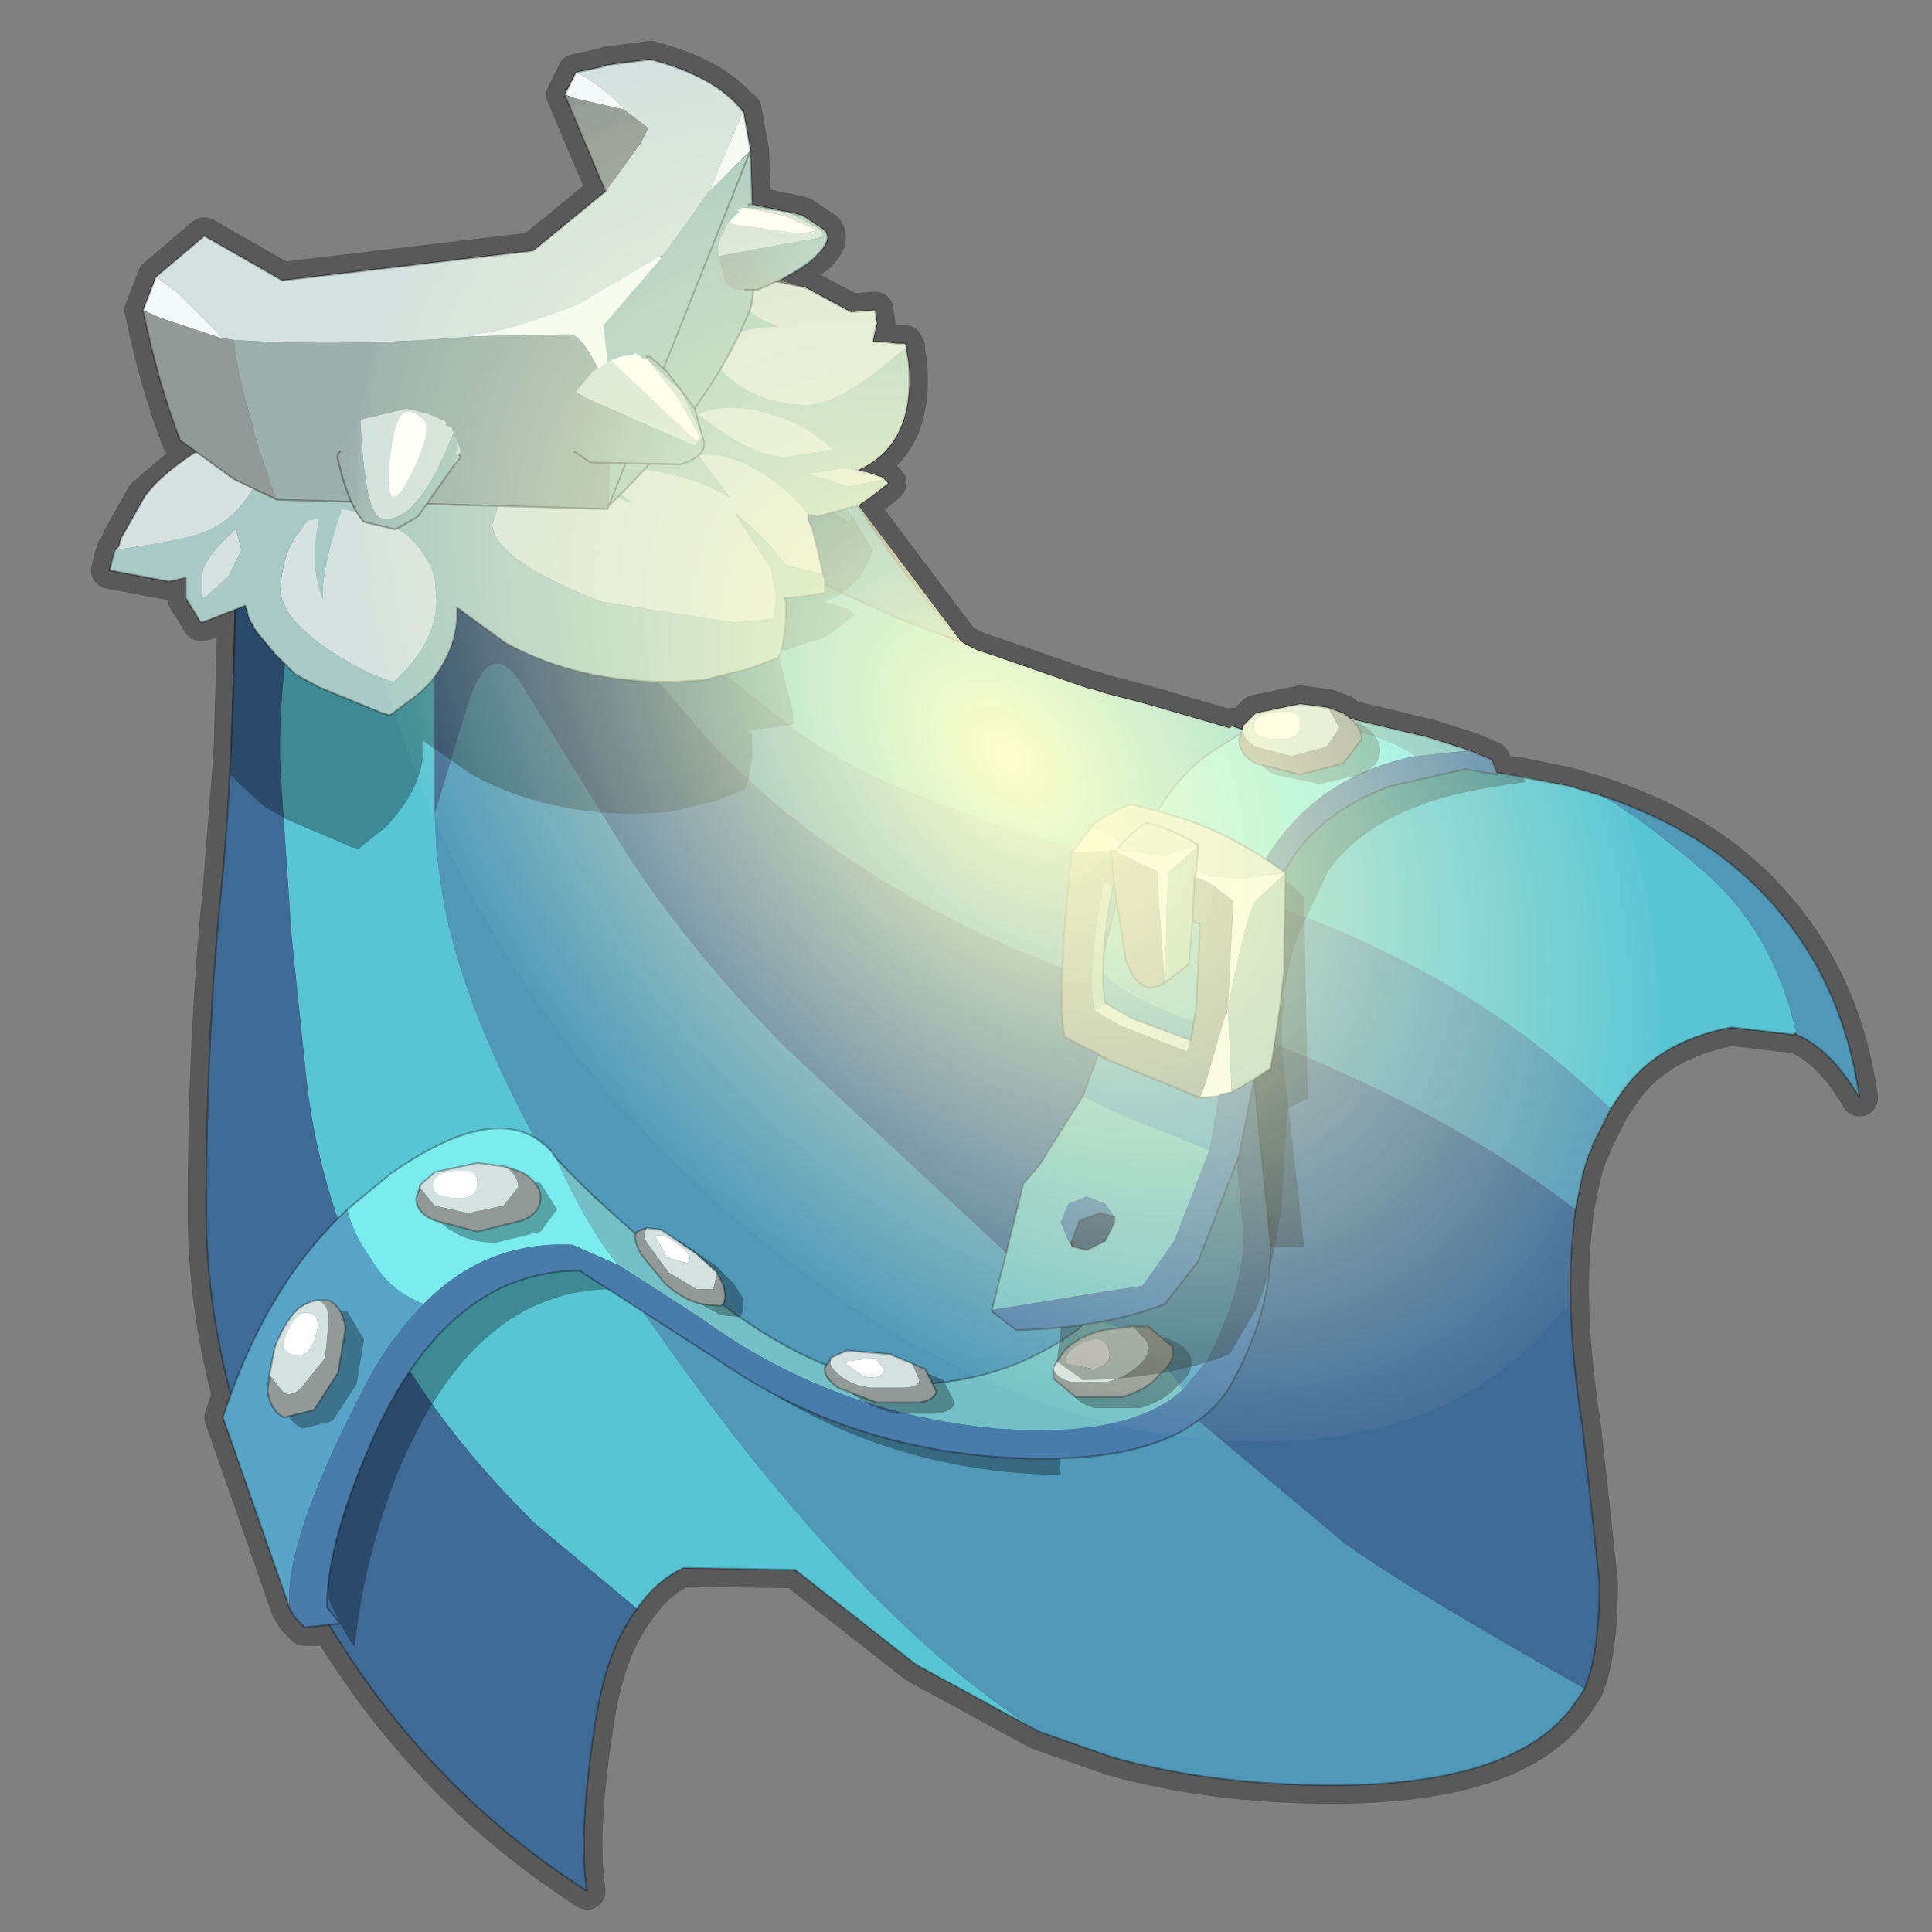 <?xml version="1.0" encoding="UTF-8" standalone="no"?>
<svg xmlns:xlink="http://www.w3.org/1999/xlink" height="520.0px" width="520.0px" xmlns="http://www.w3.org/2000/svg">
  <rect width="100%" height="100%" fill="#808080" stroke="none"/>
  <g transform="matrix(10.0, 0.0, 0.0, 10.0, 0.0, 0.0)">
    <use height="52.0" transform="matrix(1.0, 0.0, 0.0, 1.0, 0.0, 0.0)" width="52.0" xlink:href="#sprite0"/>
  </g>
  <defs>
    <g id="sprite0" transform="matrix(1.0, 0.0, 0.0, 1.0, 0.0, 0.0)">
      <use height="52.0" transform="matrix(1.0, 0.0, 0.0, 1.0, 0.0, 0.0)" width="52.0" xlink:href="#sprite1"/>
      <use height="50.3" transform="matrix(1.0, 0.0, 0.0, 1.0, 2.45, 1.1)" width="48.1" xlink:href="#shape1"/>
      <clipPath id="clipPath0" transform="matrix(1.0, 0.0, 0.0, 1.0, 0.0, 0.0)">
        <use height="49.3" transform="matrix(1.0, 0.0, 0.0, 1.0, 2.95, 1.6)" width="47.1" xlink:href="#shape2"/>
      </clipPath>
      <g clip-path="url(#clipPath0)">
        <use height="37.7" transform="matrix(0.856, 0.005, 0.355, 0.979, 4.3, 1.8)" width="37.7" xlink:href="#sprite2"/>
      </g>
    </g>
    <g id="sprite1" transform="matrix(1.0, 0.0, 0.0, 1.0, 0.0, 0.0)">
      <use height="52.0" transform="matrix(1.0, 0.0, 0.0, 1.0, 0.0, 0.0)" width="52.0" xlink:href="#shape0"/>
    </g>
    <g id="shape0" transform="matrix(1.0, 0.0, 0.0, 1.0, 0.0, 0.0)">
      <path d="M52.0 0.0 L52.0 52.0 0.0 52.0 0.0 0.0 52.0 0.0" fill="#ffba2e" fill-opacity="0.0" fill-rule="evenodd" stroke="none"/>
    </g>
    <g id="shape1" transform="matrix(1.0, 0.0, 0.0, 1.0, -2.45, -1.1)">
      <path d="M42.2 21.15 L43.05 21.4 Q45.5 22.2 47.1 23.7 49.55 26.0 50.05 29.55 49.3 28.25 48.35 27.85 L48.3 27.8 48.3 27.85 46.6 27.65 Q44.5 28.05 43.55 29.55 L43.35 29.85 42.85 30.85 42.85 30.9 42.75 31.1 42.6 31.6 42.4 32.55 42.35 33.1 Q42.1 35.25 42.6 38.45 L43.05 42.6 Q43.05 44.5 42.65 45.45 L42.45 45.75 Q40.95 48.05 35.85 48.05 32.65 48.05 29.95 47.3 L27.95 46.6 24.65 44.8 21.4 42.25 18.4 42.2 Q17.65 42.55 17.15 43.3 16.35 44.35 16.05 46.2 15.55 49.3 15.8 50.9 11.6 48.2 8.9 43.8 L8.2 43.8 7.95 43.55 7.8 43.3 6.0 38.15 6.2 37.55 Q5.55 35.05 5.55 32.6 5.55 27.95 5.95 24.0 L6.2 20.85 6.25 20.15 6.35 16.5 5.45 16.75 5.4 16.75 5.25 16.5 5.0 16.1 5.0 15.55 4.55 15.65 2.95 15.35 3.05 14.95 3.1 14.8 3.2 14.7 3.25 14.5 3.9 13.35 5.25 12.2 4.85 11.85 Q4.25 10.3 3.85 8.35 L4.2 7.45 5.5 6.35 7.6 7.55 14.35 6.75 16.3 5.15 15.2 2.55 15.5 1.95 16.2 1.8 16.35 1.75 17.5 1.6 Q19.25 2.05 20.0 3.0 L20.0 2.95 20.2 4.05 20.25 5.5 20.6 5.6 20.7 5.6 21.1 5.7 21.2 5.7 21.6 5.8 22.2 6.2 Q22.4 6.45 22.0 6.85 L21.0 7.55 21.7 7.75 22.9 8.4 23.55 8.35 23.6 8.7 23.5 9.15 23.5 9.2 23.7 9.2 24.15 9.25 24.35 9.25 24.4 9.35 24.4 9.45 24.45 9.75 Q24.65 11.95 23.1 12.65 L23.25 12.7 23.3 12.7 23.75 12.85 23.9 13.0 23.85 13.05 23.4 13.4 23.1 13.6 25.85 17.25 26.0 17.35 26.2 17.45 26.3 17.5 26.75 17.65 29.05 18.45 29.35 18.55 29.4 18.55 29.7 18.65 30.85 18.95 33.1 19.6 33.15 19.55 33.45 19.65 33.45 19.6 33.45 19.55 33.8 19.2 35.0 18.95 35.75 19.05 36.15 19.2 36.35 19.35 38.45 19.85 39.55 20.2 40.15 20.45 40.3 20.8 41.0 20.9 42.2 21.15 Z" fill="none" stroke="#000000" stroke-linecap="round" stroke-linejoin="round" stroke-opacity="0.302" stroke-width="1.0"/>
      <path d="M26.2 17.45 L25.1 17.0 25.85 17.25 26.0 17.35 26.2 17.45 M21.4 10.25 L20.8 9.05 20.9 9.0 21.4 10.25 M7.7 12.35 L7.8 12.65 7.7 12.4 7.7 12.35 M7.95 13.25 Q8.3 14.6 8.05 15.4 L8.05 15.3 7.95 13.25 M15.1 13.4 L15.25 13.5 15.2 13.5 15.1 13.4 M15.4 13.65 L15.75 14.0 15.4 13.7 15.4 13.65" fill="#810f0b" fill-rule="evenodd" stroke="none"/>
      <path d="M48.35 27.8 L48.35 27.85 48.3 27.8 48.35 27.8" fill="#99110d" fill-rule="evenodd" stroke="none"/>
      <path d="M43.05 21.4 Q44.05 21.9 45.9 23.5 47.7 25.05 48.35 27.8 L48.3 27.8 48.3 27.85 46.6 27.65 Q44.5 28.05 43.55 29.55 L43.35 29.85 Q38.8 25.4 31.55 23.55 24.3 21.7 21.7 19.85 19.05 17.95 17.25 15.85 L15.4 13.7 15.75 14.0 15.4 13.65 15.25 13.5 15.1 13.4 Q13.8 12.4 13.3 12.55 L13.1 12.55 Q12.95 12.6 12.75 13.0 L12.4 13.9 12.15 14.8 11.8 16.75 11.7 18.1 11.7 21.9 11.75 22.95 11.9 24.05 Q12.7 28.8 17.65 35.8 23.1 43.55 27.95 46.6 L24.65 44.8 21.4 42.25 18.4 42.2 Q17.65 42.55 17.15 43.3 L14.4 41.0 Q11.3 37.95 9.85 34.7 8.55 31.85 8.25 29.05 L7.85 25.2 7.55 20.75 Q7.45 18.55 8.05 15.4 8.3 14.6 7.95 13.25 L7.8 12.7 7.8 12.65 7.7 12.35 Q7.05 10.35 11.2 10.15 L16.0 7.7 Q17.35 6.8 17.7 5.3 L17.8 5.05 17.85 5.0 Q18.4 4.55 20.8 9.05 L21.4 10.25 21.6 10.75 22.6 12.8 Q23.15 14.25 22.75 14.0 22.3 13.75 20.6 12.2 18.85 10.65 17.7 11.0 16.55 11.3 19.05 13.7 L19.3 13.95 19.45 14.1 Q21.0 15.15 22.75 16.0 L24.2 16.65 24.6 16.8 25.1 17.0 26.2 17.45 26.3 17.5 26.75 17.65 29.05 18.45 29.35 18.55 29.4 18.55 29.7 18.65 30.85 18.95 33.1 19.6 33.15 19.55 34.05 19.8 34.1 19.75 34.4 19.85 36.8 20.25 38.05 20.45 40.05 20.75 42.2 21.15 43.05 21.4" fill="#58c5d4" fill-rule="evenodd" stroke="none"/>
      <path d="M48.35 27.8 Q47.7 25.05 45.9 23.5 44.05 21.9 43.05 21.4 45.5 22.2 47.1 23.7 49.55 26.0 50.05 29.55 49.3 28.25 48.35 27.85 L48.35 27.8 M25.1 17.0 L24.6 16.8 24.2 16.65 22.75 16.0 Q21.0 15.15 19.45 14.1 L19.3 13.95 19.05 13.7 Q16.55 11.3 17.7 11.0 18.85 10.65 20.6 12.2 22.3 13.75 22.75 14.0 23.15 14.25 22.6 12.8 23.8 14.9 25.85 17.25 L25.1 17.0 M20.8 9.05 Q18.4 4.55 17.85 5.0 L18.0 4.65 18.75 5.4 20.9 9.0 20.8 9.05 M17.8 5.05 L17.7 5.3 Q17.35 6.8 16.0 7.7 L11.2 10.15 Q7.05 10.35 7.7 12.35 L7.7 12.4 7.3 11.65 Q6.6 10.65 5.5 10.3 6.55 9.55 9.8 9.3 13.05 9.05 15.65 6.95 L17.8 5.05 M27.95 46.6 Q23.1 43.55 17.65 35.8 12.7 28.8 11.9 24.05 L11.75 22.95 11.7 21.9 12.55 19.1 Q13.2 16.9 14.15 18.6 L16.85 22.95 Q18.6 25.65 21.2 28.25 L29.1 35.6 36.2 41.55 Q37.95 42.8 42.65 45.45 L42.45 45.75 Q40.95 48.05 35.85 48.05 32.65 48.05 29.95 47.3 L27.95 46.6 M13.3 12.55 Q13.8 12.4 15.1 13.4 L15.2 13.5 15.25 13.5 15.4 13.65 15.4 13.7 17.25 15.85 Q19.05 17.95 21.7 19.85 24.3 21.7 31.55 23.55 38.8 25.4 43.35 29.85 L42.85 30.85 42.85 30.9 42.75 31.1 42.6 31.6 42.4 32.55 Q38.0 29.15 30.7 26.8 23.35 24.45 19.15 20.0 L14.55 14.7 13.55 12.8 13.3 12.55" fill="#4f98b8" fill-rule="evenodd" stroke="none"/>
      <path d="M7.8 12.65 L7.8 12.7 7.95 13.25 8.05 15.3 8.05 15.4 Q7.45 18.55 7.55 20.75 L7.85 25.2 8.25 29.05 Q8.55 31.85 9.85 34.7 11.3 37.95 14.4 41.0 L17.15 43.3 Q16.35 44.35 16.05 46.2 15.55 49.3 15.8 50.9 10.8 47.7 7.95 42.1 5.55 37.25 5.55 32.6 5.55 27.95 5.95 24.0 6.35 20.1 6.35 13.3 L6.15 12.5 4.7 11.15 Q4.95 10.65 5.5 10.3 6.6 10.65 7.3 11.65 L7.7 12.4 7.8 12.65 M11.7 21.9 L11.7 18.1 11.8 16.75 12.15 14.8 12.4 13.9 12.75 13.0 Q12.95 12.6 13.1 12.55 L13.3 12.55 13.55 12.8 14.55 14.7 19.15 20.0 Q23.35 24.45 30.7 26.8 38.0 29.15 42.4 32.55 L42.35 33.1 Q42.1 35.25 42.6 38.45 L43.05 42.6 Q43.05 44.5 42.65 45.45 37.95 42.8 36.2 41.55 L29.1 35.6 21.2 28.25 Q18.6 25.65 16.85 22.95 L14.15 18.6 Q13.2 16.9 12.55 19.1 L11.7 21.9" fill="#3e6a96" fill-rule="evenodd" stroke="none"/>
      <path d="M48.35 27.85 Q49.3 28.25 50.05 29.55 49.55 26.0 47.1 23.7 45.5 22.2 43.05 21.4 L42.2 21.15 40.05 20.75 38.05 20.45 36.8 20.25 34.4 19.85 34.1 19.75 34.05 19.8 33.15 19.55 33.1 19.6 30.85 18.95 29.7 18.65 29.4 18.55 29.35 18.55 29.05 18.45 26.75 17.65 26.3 17.5 26.2 17.45 M25.1 17.0 L24.6 16.8 24.2 16.65 22.75 16.0 Q21.0 15.15 19.45 14.1 L19.3 13.95 19.05 13.7 M22.6 12.8 L21.6 10.75 21.4 10.25 M17.85 5.0 L17.8 5.05 M17.15 43.3 Q17.65 42.55 18.4 42.2 L21.4 42.25 24.65 44.8 27.95 46.6 M43.35 29.85 L43.55 29.55 Q44.5 28.05 46.6 27.65 L48.3 27.85 M43.35 29.85 L42.85 30.85 42.85 30.9 42.75 31.1 42.6 31.6 42.4 32.55 42.35 33.1 Q42.1 35.25 42.6 38.45 L43.05 42.6 Q43.05 44.5 42.65 45.45 L42.45 45.75 Q40.95 48.05 35.85 48.05 32.65 48.05 29.95 47.3 L27.95 46.6 M20.9 9.0 L21.4 10.25 M25.85 17.25 L26.0 17.35 26.2 17.45 M25.1 17.0 L25.85 17.25 Q23.8 14.9 22.6 12.8 M17.85 5.0 L18.0 4.65 18.75 5.4 20.9 9.0 M5.5 10.3 Q6.55 9.55 9.8 9.3 13.05 9.05 15.65 6.95 L17.8 5.05 M17.15 43.3 Q16.35 44.35 16.05 46.2 15.55 49.3 15.8 50.9 10.8 47.7 7.95 42.1 5.55 37.25 5.55 32.6 5.55 27.95 5.95 24.0 6.35 20.1 6.35 13.3 L6.15 12.5 4.7 11.15 Q4.95 10.65 5.5 10.3" fill="none" stroke="#000000" stroke-linecap="round" stroke-linejoin="round" stroke-opacity="0.302" stroke-width="0.05"/>
      <path d="M6.6 14.9 L9.3 14.75 22.1 12.55 23.5 14.8 Q23.15 15.85 22.2 16.2 L22.35 16.25 22.4 16.25 22.85 16.4 23.0 16.55 22.95 16.6 22.5 16.95 22.2 17.15 21.15 17.5 20.85 17.45 20.9 17.6 21.0 17.8 21.15 18.4 21.3 19.0 21.35 19.15 21.35 19.5 20.7 19.6 20.2 19.65 20.25 19.8 20.25 20.2 20.25 20.25 20.25 20.35 20.15 21.0 20.1 21.15 20.05 21.25 19.3 21.55 18.05 21.85 17.3 21.9 Q14.7 21.95 12.7 20.85 L11.4 19.95 Q11.45 20.95 10.7 21.9 L10.4 22.25 9.65 22.85 9.45 22.8 7.7 22.05 7.1 21.7 6.5 21.15 6.2 20.85 6.35 15.0 6.6 14.9" fill="#000000" fill-opacity="0.302" fill-rule="evenodd" stroke="none"/>
      <path d="M24.4 9.35 L24.4 9.45 24.45 9.75 Q24.65 11.95 23.1 12.65 L23.05 12.65 22.7 12.6 21.75 12.75 22.85 13.1 23.8 12.9 23.9 13.0 23.85 13.05 23.4 13.4 23.1 13.6 22.0 13.9 21.75 13.85 Q21.3 13.2 20.45 12.7 19.55 12.15 18.8 12.25 L19.65 13.4 Q18.45 12.6 15.85 12.5 L17.0 13.55 Q15.3 12.8 14.05 12.7 L13.9 12.85 Q13.55 13.15 13.25 14.1 13.25 15.05 16.2 16.2 L19.75 16.75 20.8 16.65 20.9 16.15 20.75 15.3 19.8 13.85 19.8 13.8 20.65 14.6 21.15 15.2 21.3 15.25 22.15 15.45 22.2 15.6 22.2 15.95 21.6 16.05 21.1 16.1 21.15 16.2 21.15 16.6 21.15 16.65 21.15 16.75 21.05 17.45 21.0 17.6 20.95 17.7 20.15 18.0 18.95 18.3 18.2 18.35 Q15.6 18.4 13.6 17.3 L12.3 16.35 Q12.35 17.4 11.6 18.35 L11.3 18.65 10.5 19.25 10.3 19.2 8.6 18.5 7.95 18.15 7.4 17.6 6.9 17.0 6.7 16.65 6.65 16.45 6.6 16.3 5.45 16.75 5.4 16.75 5.25 16.5 5.0 16.1 5.0 15.55 4.55 15.65 2.95 15.35 3.05 14.95 3.1 14.8 Q5.3 14.5 5.75 14.2 6.95 13.6 7.5 11.35 L7.65 11.3 17.85 8.0 19.25 7.5 19.45 7.5 19.8 7.5 19.75 7.7 Q19.75 8.2 20.6 8.65 L20.95 8.8 20.7 8.8 Q19.85 8.85 19.0 9.3 19.25 9.95 20.0 10.45 20.8 10.9 21.75 10.9 22.4 10.9 23.6 10.0 L24.4 9.35 M21.1 12.3 L22.4 12.1 Q21.75 11.45 20.75 11.15 19.6 10.8 18.8 11.15 20.15 12.25 21.1 12.3 M8.3 14.0 L7.95 14.45 Q7.6 15.0 7.55 15.8 7.5 16.5 8.65 17.35 9.8 18.15 10.6 18.35 11.75 17.3 11.75 16.15 L11.7 15.55 Q11.25 14.05 9.2 13.7 8.6 15.5 8.7 16.15 8.3 15.15 8.6 13.95 L8.35 14.0 8.3 14.0 M6.35 14.25 Q5.55 14.95 5.45 15.4 L5.45 16.05 5.5 16.1 6.15 15.5 6.5 14.8 6.35 14.25" fill="#a9cac4" fill-rule="evenodd" stroke="none"/>
      <path d="M19.8 7.5 L20.2 7.5 20.5 7.5 21.7 7.75 22.9 8.4 23.55 8.35 23.6 8.7 23.5 9.15 23.5 9.2 23.7 9.2 24.15 9.25 24.35 9.25 24.4 9.35 23.6 10.0 Q22.4 10.9 21.75 10.9 20.8 10.9 20.0 10.45 19.25 9.95 19.0 9.3 19.85 8.85 20.7 8.8 L20.95 8.8 20.6 8.65 Q19.75 8.2 19.75 7.7 L19.8 7.5 M23.1 12.65 L23.25 12.7 23.3 12.7 23.75 12.85 23.8 12.9 22.85 13.1 21.75 12.75 22.7 12.6 23.05 12.65 23.1 12.65 M21.75 13.85 L21.75 14.0 21.85 14.2 22.0 14.8 22.15 15.45 21.3 15.25 21.15 15.2 20.65 14.6 19.8 13.8 19.8 13.85 20.75 15.3 20.9 16.15 20.8 16.65 19.75 16.75 16.2 16.2 Q13.25 15.05 13.25 14.1 13.55 13.15 13.9 12.85 L14.05 12.7 Q15.3 12.8 17.0 13.55 L15.85 12.5 Q18.45 12.6 19.65 13.4 L18.8 12.25 Q19.55 12.15 20.45 12.7 21.3 13.2 21.75 13.85 M3.1 14.8 L3.2 14.7 3.25 14.5 3.9 13.35 Q4.45 12.6 5.95 11.75 L7.5 11.35 Q6.95 13.6 5.75 14.2 5.3 14.5 3.1 14.8 M21.1 12.3 Q20.15 12.25 18.8 11.15 19.6 10.8 20.75 11.15 21.75 11.45 22.4 12.1 L21.1 12.3 M6.35 14.25 L6.5 14.8 6.15 15.5 5.5 16.1 5.45 16.05 5.45 15.4 Q5.55 14.95 6.35 14.25 M8.3 14.0 L8.35 14.0 8.6 13.95 Q8.3 15.15 8.7 16.15 8.6 15.5 9.2 13.7 11.25 14.05 11.7 15.55 L11.75 16.15 Q11.75 17.3 10.6 18.35 9.8 18.15 8.65 17.35 7.5 16.5 7.55 15.8 7.6 15.0 7.95 14.45 L8.3 14.0" fill="#d6e2df" fill-rule="evenodd" stroke="none"/>
      <path d="M19.8 7.5 L20.2 7.5 20.5 7.5 21.7 7.75 22.9 8.4 23.55 8.35 23.6 8.7 23.5 9.15 23.5 9.2 23.7 9.2 24.15 9.25 24.35 9.25 24.4 9.35 24.4 9.45 24.45 9.75 Q24.65 11.95 23.1 12.65 L23.25 12.7 23.3 12.7 23.75 12.85 23.8 12.9 23.9 13.0 23.85 13.05 23.4 13.4 23.1 13.6 22.0 13.9 21.75 13.85 21.75 14.0 21.85 14.2 22.0 14.8 22.15 15.45 22.2 15.6 22.2 15.95 21.6 16.05 21.1 16.1 21.15 16.2 21.15 16.6 21.15 16.65 21.15 16.75 21.05 17.45 21.0 17.6 20.95 17.7 20.15 18.0 18.95 18.3 18.2 18.35 Q15.6 18.4 13.6 17.3 L12.3 16.35 Q12.35 17.4 11.6 18.35 L11.3 18.65 10.5 19.25 10.3 19.2 8.6 18.5 7.95 18.15 7.4 17.6 6.9 17.0 6.7 16.65 6.65 16.45 6.6 16.3 5.45 16.75 5.4 16.75 5.25 16.5 5.0 16.1 5.0 15.55 4.55 15.65 2.95 15.35 3.05 14.95 3.1 14.8 3.2 14.7 3.25 14.5 3.9 13.35 Q4.45 12.6 5.95 11.75 L7.5 11.35 7.65 11.3 17.85 8.0 19.25 7.5 19.15 7.45 19.25 7.45 19.25 7.5 19.45 7.5 19.8 7.5 M23.05 12.65 L23.1 12.65" fill="none" stroke="#000000" stroke-linecap="round" stroke-linejoin="round" stroke-opacity="0.302" stroke-width="0.05"/>
      <path d="M17.85 6.85 L17.8 6.95 17.75 6.9 17.85 6.85 M5.95 9.05 L5.95 9.1 5.95 9.05" fill="#9e8a8a" fill-rule="evenodd" stroke="none"/>
      <path d="M4.2 7.45 L5.5 6.35 7.6 7.55 14.35 6.75 16.3 5.15 17.25 3.85 17.45 3.45 16.8 2.95 Q16.1 2.2 15.5 1.95 L16.2 1.8 16.35 1.75 17.5 1.6 Q19.25 2.05 20.0 3.0 L19.7 3.7 19.1 5.15 19.05 5.2 17.9 6.8 17.85 6.85 17.75 6.9 15.55 8.2 Q13.45 9.0 12.6 9.0 L12.8 9.05 Q9.35 9.35 6.3 9.15 L5.95 9.1 5.95 9.05 4.8 7.9 4.2 7.45" fill="#d4e1df" fill-rule="evenodd" stroke="none"/>
      <path d="M3.85 8.35 L4.2 7.45 4.8 7.9 5.95 9.05 5.95 9.1 4.3 8.55 3.85 8.35 M15.2 2.55 L15.5 1.95 Q16.1 2.2 16.8 2.95 L15.5 2.65 15.2 2.55 M20.0 3.0 L20.0 2.95 20.2 4.05 20.0 4.25 19.1 5.15 19.7 3.7 20.0 3.0 M17.8 6.95 L16.25 8.75 16.45 10.75 Q15.75 8.95 15.3 9.0 L12.8 9.05 12.6 9.0 Q13.45 9.0 15.55 8.2 L17.75 6.9 17.8 6.95" fill="#f5fbfa" fill-rule="evenodd" stroke="none"/>
      <path d="M20.2 4.05 L20.3 7.6 20.25 8.05 20.2 8.3 Q19.15 10.95 16.4 13.6 L16.45 10.75 16.25 8.75 17.8 6.95 17.85 6.85 17.9 6.8 19.05 5.2 19.1 5.15 20.0 4.25 20.2 4.05" fill="#a5c7c2" fill-rule="evenodd" stroke="none"/>
      <path d="M16.4 13.6 L16.35 13.7 7.45 13.45 Q6.4 10.45 6.3 9.15 9.35 9.35 12.8 9.05 L15.3 9.0 Q15.75 8.95 16.45 10.75 L16.4 13.6" fill="#9bafab" fill-rule="evenodd" stroke="none"/>
      <path d="M7.45 13.45 L7.35 13.4 6.3 12.9 4.85 11.85 Q4.25 10.3 3.85 8.35 L4.3 8.55 5.95 9.1 6.3 9.15 Q6.4 10.45 7.45 13.45 M16.3 5.15 L15.2 2.55 15.5 2.65 16.8 2.95 17.45 3.45 17.25 3.85 16.3 5.15" fill="#939996" fill-rule="evenodd" stroke="none"/>
      <path d="M20.2 4.05 L20.3 7.6 20.25 8.05 20.2 8.3 Q19.15 10.95 16.4 13.6 M16.35 13.7 L7.45 13.45 7.35 13.4 6.3 12.9 4.85 11.85 Q4.25 10.3 3.85 8.35 L4.2 7.45 5.5 6.35 7.6 7.55 14.35 6.75 16.3 5.15 15.2 2.55 15.5 1.95 16.2 1.8 16.35 1.75 17.5 1.6 Q19.25 2.05 20.0 3.0 L20.0 2.95 20.2 4.05 Z" fill="none" stroke="#000000" stroke-linecap="round" stroke-linejoin="round" stroke-opacity="0.302" stroke-width="0.05"/>
      <path d="M15.5 10.55 L15.95 10.0 16.45 9.7 16.65 9.9 18.35 11.5 Q18.9 12.1 18.8 11.7 L18.2 10.65 17.4 9.65 18.35 10.55 18.9 11.75 18.7 12.0 15.75 10.7 15.5 10.55" fill="#d2e0de" fill-rule="evenodd" stroke="none"/>
      <path d="M17.4 9.65 L18.2 10.65 18.8 11.7 Q18.9 12.1 18.35 11.5 L16.65 9.9 16.45 9.7 16.7 9.6 17.05 9.55 17.0 9.55 17.05 9.55 17.1 9.5 17.15 9.55 17.25 9.6 17.3 9.65 17.4 9.65" fill="#ffffff" fill-rule="evenodd" stroke="none"/>
      <path d="M15.5 10.55 L15.75 10.7 18.7 12.0 18.9 11.75 18.35 10.55 17.4 9.65 17.3 9.65 17.25 9.6 17.3 9.55 17.4 9.6 17.45 9.6 17.5 9.6 17.95 10.0 18.7 11.0 18.95 11.9 Q19.0 12.3 18.3 12.5 L15.9 12.45 15.45 12.15 Q15.05 11.9 15.15 11.45 15.2 10.95 15.5 10.55" fill="url(#gradient0)" fill-rule="evenodd" stroke="none"/>
      <path d="M17.4 9.6 L17.45 9.6 17.5 9.6 17.95 10.0 18.7 11.0 18.95 11.9 Q19.0 12.3 18.3 12.5 L15.9 12.45 15.45 12.15" fill="none" stroke="#000000" stroke-linecap="round" stroke-linejoin="round" stroke-opacity="0.302" stroke-width="0.05"/>
      <path d="M9.7 11.3 L10.95 11.0 11.55 11.15 12.0 11.35 12.0 11.45 12.15 11.5 12.2 11.65 Q11.5 13.45 10.8 13.85 10.2 14.15 10.05 13.7 9.8 13.25 9.7 11.3 M11.35 11.25 Q10.95 10.9 10.75 11.25 10.55 11.55 10.45 12.8 10.45 14.0 11.1 12.7 11.7 11.45 11.35 11.25 M12.3 11.85 L12.3 11.9 12.3 11.85 12.3 11.8 12.3 11.85" fill="#d2e0de" fill-rule="evenodd" stroke="none"/>
      <path d="M12.0 11.45 L12.0 11.35 12.0 11.45 M11.35 11.25 Q11.7 11.45 11.1 12.7 10.45 14.0 10.45 12.8 10.55 11.55 10.75 11.25 10.95 10.9 11.35 11.25" fill="#ffffff" fill-rule="evenodd" stroke="none"/>
      <path d="M12.2 12.55 L12.3 12.25 12.25 12.2 12.3 12.1 12.3 11.9 12.3 11.85 12.4 12.15 12.35 12.25 12.4 12.3 12.2 12.55" fill="url(#gradient1)" fill-rule="evenodd" stroke="none"/>
      <path d="M9.7 11.3 Q9.8 13.25 10.05 13.7 10.2 14.15 10.8 13.85 11.5 13.45 12.2 11.65 L12.3 11.85 12.3 11.9 12.3 12.1 12.25 12.2 12.3 12.25 12.2 12.55 11.25 13.9 10.65 14.25 9.8 14.05 Q9.4 13.65 9.1 12.4 9.05 12.25 9.15 12.15 L9.2 11.9 9.7 11.3" fill="url(#gradient2)" fill-rule="evenodd" stroke="none"/>
      <path d="M9.15 12.15 Q9.05 12.25 9.1 12.4 9.4 13.65 9.8 14.05 L10.65 14.25 11.25 13.9 12.2 12.55 12.4 12.3 12.35 12.25" fill="none" stroke="#000000" stroke-linecap="round" stroke-linejoin="round" stroke-opacity="0.302" stroke-width="0.05"/>
      <path d="M20.15 5.6 L21.2 5.7 22.05 6.15 Q22.25 6.35 22.05 6.4 L19.55 6.85 19.35 6.9 Q19.3 6.65 19.4 6.4 L19.6 6.0 19.8 6.05 21.6 6.3 22.0 6.2 21.1 5.8 20.15 5.6" fill="#d2e0de" fill-rule="evenodd" stroke="none"/>
      <path d="M20.05 5.6 L20.1 5.6 20.15 5.6 21.1 5.8 22.0 6.2 21.6 6.3 19.8 6.05 19.6 6.0 19.7 5.9 19.9 5.7 19.85 5.65 19.9 5.65 19.95 5.65 19.95 5.6 20.05 5.6" fill="#ffffff" fill-rule="evenodd" stroke="none"/>
      <path d="M20.05 7.8 Q19.65 7.85 19.5 7.55 L19.35 6.9 19.55 6.85 22.05 6.4 Q22.25 6.35 22.05 6.15 L21.2 5.7 20.15 5.6 20.1 5.6 20.05 5.6 20.05 5.55 20.15 5.55 20.15 5.5 20.2 5.5 20.7 5.6 21.6 5.8 22.2 6.2 Q22.4 6.45 22.0 6.85 21.7 7.25 20.4 7.8 L20.05 7.8" fill="url(#gradient3)" fill-rule="evenodd" stroke="none"/>
      <path d="M20.05 7.8 L20.4 7.8 Q21.7 7.25 22.0 6.85 22.4 6.45 22.2 6.2 L21.6 5.8 20.7 5.6 20.2 5.5 20.15 5.5 20.15 5.55" fill="none" stroke="#000000" stroke-linecap="round" stroke-linejoin="round" stroke-opacity="0.302" stroke-width="0.05"/>
      <path d="M28.4 38.15 L28.55 39.7 28.45 39.7 Q23.85 39.6 20.25 37.15 L16.5 34.7 Q12.75 34.7 10.7 39.65 9.8 41.95 9.55 44.3 9.35 44.3 7.75 40.6 L10.45 35.0 14.95 32.7 22.95 37.7 26.95 38.5 28.4 38.15 M41.0 20.9 L41.05 21.05 Q39.2 21.3 38.3 21.65 36.6 22.25 35.75 23.45 L34.95 25.15 Q34.3 26.9 34.6 29.1 L35.1 33.55 32.55 33.55 33.1 31.3 33.1 22.55 Q37.8 20.15 37.85 20.4 L41.0 20.9" fill="#000000" fill-opacity="0.302" fill-rule="evenodd" stroke="none"/>
      <path d="M29.25 35.6 L29.35 35.55 29.25 35.6" fill="#99110d" fill-rule="evenodd" stroke="none"/>
      <path d="M34.1 19.4 L34.8 19.25 34.75 19.4 34.1 19.4" fill="#c01911" fill-rule="evenodd" stroke="none"/>
      <path d="M30.35 23.45 L30.45 23.25 Q31.35 21.0 32.75 20.15 L33.55 19.65 34.1 19.4 34.75 19.4 Q37.05 19.6 38.1 20.35 35.8 20.8 34.45 22.55 33.75 23.45 33.45 24.6 L31.95 24.2 30.85 23.75 30.35 23.45 M9.35 32.55 L10.5 31.6 Q13.35 29.6 14.7 30.85 L14.85 31.0 14.95 31.15 Q15.8 33.05 16.65 34.05 L15.4 33.5 Q13.05 33.4 11.4 35.1 10.5 34.75 10.0 33.9 9.5 33.2 9.35 32.55" fill="#7becee" fill-rule="evenodd" stroke="none"/>
      <path d="M29.65 26.15 L29.65 25.85 30.1 24.1 30.35 23.45 30.85 23.75 31.95 24.2 33.45 24.6 Q32.95 25.95 33.0 27.65 32.1 27.6 30.9 27.0 30.0 26.55 29.65 26.15 M34.8 19.25 L35.7 19.2 38.45 19.85 39.55 20.2 38.1 20.35 Q37.05 19.6 34.75 19.4 L34.8 19.25 M14.95 31.15 Q16.3 32.65 19.3 35.0 22.35 37.35 24.9 37.25 27.25 37.1 29.05 35.75 L29.2 35.6 29.25 35.6 29.35 35.55 Q30.1 35.55 31.05 36.35 L31.85 37.4 31.6 37.6 Q30.1 38.7 26.85 38.45 22.4 38.05 18.9 35.5 L17.35 34.5 16.65 34.05 Q15.8 33.05 14.95 31.15" fill="#73c1c7" fill-rule="evenodd" stroke="none"/>
      <path d="M7.8 43.3 L6.0 38.15 Q7.15 34.6 9.35 32.55 9.5 33.2 10.0 33.9 10.5 34.75 11.4 35.1 10.45 36.05 9.75 37.45 7.6 41.6 7.8 43.3 M29.35 35.55 Q30.95 33.7 30.0 30.35 29.4 28.1 29.65 26.15 30.0 26.55 30.9 27.0 32.1 27.6 33.0 27.65 L33.0 28.15 33.45 32.95 Q33.6 34.4 32.5 36.6 L31.85 37.4 31.05 36.35 Q30.1 35.55 29.35 35.55" fill="#57a4c7" fill-rule="evenodd" stroke="none"/>
      <path d="M39.55 20.2 L40.15 20.45 40.3 20.85 39.45 20.7 37.45 21.15 Q35.75 21.75 34.85 23.0 34.35 23.75 34.05 24.65 33.45 26.4 33.7 28.6 L34.2 33.55 Q34.2 35.25 33.25 37.05 32.1 39.4 27.55 39.25 22.95 39.1 19.4 36.65 L15.6 34.2 Q11.9 34.2 9.85 39.15 8.8 41.65 8.8 43.25 L9.15 43.7 8.2 43.8 7.95 43.55 7.8 43.3 Q7.6 41.6 9.75 37.45 10.45 36.05 11.4 35.1 13.05 33.4 15.4 33.5 L16.65 34.05 17.35 34.5 18.9 35.5 Q22.4 38.05 26.85 38.45 30.1 38.7 31.6 37.6 L31.85 37.4 32.5 36.6 Q33.6 34.4 33.45 32.95 L33.0 28.15 33.0 27.65 Q32.95 25.95 33.45 24.6 33.75 23.45 34.45 22.55 35.8 20.8 38.1 20.35 L39.55 20.2" fill="#497cab" fill-rule="evenodd" stroke="none"/>
      <path d="M29.65 26.15 L29.65 25.85 30.1 24.1 30.35 23.45 30.45 23.25 Q31.35 21.0 32.75 20.15 L33.55 19.65 34.1 19.4 34.8 19.25 35.7 19.2 38.45 19.85 39.55 20.2 40.15 20.45 40.3 20.85 39.45 20.7 37.45 21.15 Q35.75 21.75 34.85 23.0 34.35 23.75 34.05 24.65 33.45 26.4 33.7 28.6 L34.2 33.55 Q34.2 35.25 33.25 37.05 32.1 39.4 27.55 39.25 22.95 39.1 19.4 36.65 L15.6 34.2 Q11.9 34.2 9.85 39.15 8.8 41.65 8.8 43.25 L9.15 43.7 8.2 43.8 7.95 43.55 7.8 43.3 6.0 38.15 Q7.15 34.6 9.35 32.55 L10.5 31.6 Q13.35 29.6 14.7 30.85 L14.85 31.0 14.95 31.15 Q16.3 32.65 19.3 35.0 22.35 37.35 24.9 37.25 27.25 37.1 29.05 35.75 L29.2 35.6 29.25 35.6 29.35 35.55 Q30.95 33.7 30.0 30.35 29.4 28.1 29.65 26.15 Z" fill="none" stroke="#000000" stroke-linecap="round" stroke-linejoin="round" stroke-opacity="0.302" stroke-width="0.05"/>
      <path d="M31.35 36.0 Q31.95 36.2 32.05 36.55 32.15 36.95 31.7 37.3 31.35 37.7 30.7 37.9 L29.45 37.9 Q28.9 37.75 28.8 37.35 L28.8 37.1 29.1 36.65 Q29.55 36.25 30.2 36.1 L31.0 36.0 31.35 36.0 M36.2 19.35 L36.65 19.5 Q37.15 19.8 37.15 20.2 37.15 20.6 36.65 20.85 L35.5 21.1 34.3 20.85 Q33.8 20.6 33.8 20.2 L33.9 19.85 34.3 19.5 35.5 19.25 36.2 19.35 M25.7 37.75 Q25.65 38.0 25.2 38.05 L24.1 38.05 Q23.5 37.9 23.05 37.6 22.65 37.35 22.7 37.1 L22.85 36.85 23.3 36.65 24.4 36.75 25.05 37.0 25.4 37.15 25.7 37.75 M14.1 31.7 L14.55 31.85 15.0 32.55 14.55 33.15 13.35 33.45 Q12.65 33.45 12.2 33.15 11.7 32.9 11.7 32.55 L11.8 32.2 12.2 31.85 13.35 31.6 14.1 31.7 M9.8 36.05 L9.6 37.25 8.95 38.25 8.15 38.45 Q7.75 38.3 7.65 37.75 L7.7 37.3 7.85 36.55 Q8.1 35.9 8.5 35.55 8.75 35.35 9.0 35.3 L9.35 35.3 9.8 36.05 M17.65 33.45 L17.9 33.35 18.3 33.4 19.25 34.05 19.75 34.55 19.95 34.85 Q20.1 35.25 19.9 35.45 L19.4 35.4 18.4 34.85 17.75 34.05 Q17.45 33.6 17.65 33.45" fill="#000000" fill-opacity="0.302" fill-rule="evenodd" stroke="none"/>
      <path d="M33.45 19.6 L33.45 19.55 33.45 19.6 M11.3 31.95 L11.3 31.9 11.3 31.95 M17.4 33.05 L17.4 33.1 17.4 33.05 M28.35 36.85 L28.35 36.8 28.35 36.85 M22.35 36.55 L22.35 36.6 22.35 36.55" fill="#59444c" fill-rule="evenodd" stroke="none"/>
      <path d="M34.45 19.9 Q33.75 19.9 33.75 19.55 33.75 19.15 34.65 19.15 35.0 19.15 35.0 19.5 35.0 19.9 34.45 19.9 M12.5 31.5 Q12.85 31.5 12.85 31.85 12.85 32.25 12.35 32.25 11.65 32.25 11.65 31.9 11.65 31.5 12.5 31.5 M18.5 34.0 L17.95 33.85 17.65 33.3 Q17.8 33.1 18.45 33.65 18.65 33.85 18.5 34.0 M7.85 36.45 Q7.55 36.35 7.65 36.05 7.95 35.2 8.35 35.35 8.7 35.45 8.45 36.1 8.25 36.6 7.85 36.45 M23.25 37.05 L22.7 36.65 23.55 36.55 23.8 36.85 Q23.75 37.15 23.25 37.05 M29.85 36.35 Q29.95 36.7 29.45 36.85 L28.7 36.7 Q28.6 36.3 29.4 36.05 29.75 36.0 29.85 36.35" fill="#ffffff" fill-rule="evenodd" stroke="none"/>
      <path d="M34.45 19.9 Q35.0 19.9 35.0 19.5 35.0 19.15 34.65 19.15 33.75 19.15 33.75 19.55 33.75 19.9 34.45 19.9 M33.45 19.55 L33.8 19.2 35.0 18.95 35.75 19.05 36.05 19.6 35.7 20.1 34.75 20.35 33.8 20.1 Q33.45 19.9 33.45 19.6 L33.45 19.55 M11.3 31.9 L11.7 31.55 12.85 31.3 13.6 31.4 Q13.95 31.65 13.95 31.95 L13.55 32.45 12.6 32.65 11.7 32.45 11.3 31.95 11.3 31.9 M18.5 34.0 Q18.65 33.85 18.45 33.65 17.8 33.1 17.65 33.3 L17.95 33.85 18.5 34.0 M12.5 31.5 Q11.65 31.5 11.65 31.9 11.65 32.25 12.35 32.25 12.85 32.25 12.85 31.85 12.85 31.5 12.5 31.5 M17.4 33.05 L17.8 33.1 18.75 33.75 19.3 34.25 19.2 34.7 18.75 34.7 18.0 34.25 17.45 33.5 Q17.25 33.2 17.4 33.1 L17.4 33.05 M7.25 37.0 L7.4 36.25 Q7.65 35.6 8.0 35.25 8.25 35.05 8.5 35.0 L8.55 35.0 Q8.85 35.1 8.85 35.55 L8.75 36.55 8.15 37.3 Q7.9 37.6 7.65 37.5 L7.25 37.0 M7.85 36.45 Q8.25 36.6 8.45 36.1 8.7 35.45 8.35 35.35 7.95 35.2 7.65 36.05 7.55 36.35 7.85 36.45 M30.5 35.7 L30.9 36.15 Q31.0 36.4 30.7 36.7 30.35 37.05 29.8 37.2 L28.85 37.2 Q28.45 37.1 28.35 36.85 L28.35 36.8 28.65 36.35 Q29.05 35.95 29.7 35.8 L30.5 35.7 M24.55 36.7 L24.75 37.15 Q24.7 37.35 24.3 37.35 L23.45 37.35 Q22.95 37.3 22.65 37.05 22.3 36.8 22.35 36.6 L22.35 36.55 22.8 36.35 23.95 36.45 24.55 36.7 M23.25 37.05 Q23.75 37.15 23.8 36.85 L23.55 36.55 22.7 36.65 23.25 37.05 M29.85 36.35 Q29.75 36.0 29.4 36.05 28.6 36.3 28.7 36.7 L29.45 36.85 Q29.95 36.7 29.85 36.35" fill="#d4e1df" fill-rule="evenodd" stroke="none"/>
      <path d="M35.75 19.05 L36.15 19.2 Q36.65 19.5 36.65 19.9 L36.15 20.55 35.0 20.85 33.8 20.55 Q33.35 20.3 33.35 19.9 L33.45 19.6 Q33.45 19.9 33.8 20.1 L34.75 20.35 35.7 20.1 36.05 19.6 35.75 19.05 M13.6 31.4 L14.05 31.55 Q14.55 31.85 14.55 32.25 14.55 32.65 14.05 32.85 L12.85 33.15 11.7 32.85 Q11.2 32.65 11.2 32.25 L11.3 31.95 11.7 32.45 12.6 32.65 13.55 32.45 13.95 31.95 Q13.95 31.65 13.6 31.4 M19.3 34.25 L19.45 34.55 Q19.6 35.0 19.4 35.15 L18.9 35.1 Q18.4 35.0 17.9 34.55 L17.25 33.75 Q17.0 33.3 17.15 33.15 L17.4 33.05 17.4 33.1 Q17.25 33.2 17.45 33.5 L18.0 34.25 18.75 34.7 19.2 34.7 19.3 34.25 M7.25 37.0 L7.65 37.5 Q7.9 37.6 8.15 37.3 L8.75 36.55 8.85 35.55 Q8.85 35.1 8.55 35.0 L8.85 35.0 Q9.2 35.15 9.3 35.75 L9.1 36.95 8.45 37.95 7.65 38.15 Q7.3 38.0 7.2 37.45 L7.25 37.0 M30.5 35.7 L30.9 35.7 31.55 36.25 Q31.65 36.65 31.2 37.0 30.9 37.4 30.2 37.6 L28.95 37.6 28.35 37.1 28.35 36.85 Q28.45 37.1 28.85 37.2 L29.8 37.2 Q30.35 37.05 30.7 36.7 31.0 36.4 30.9 36.15 L30.5 35.7 M22.35 36.6 Q22.3 36.8 22.65 37.05 22.95 37.3 23.45 37.35 L24.3 37.35 Q24.7 37.35 24.75 37.15 L24.55 36.7 24.9 36.85 25.2 37.45 Q25.15 37.7 24.7 37.75 L23.6 37.75 22.55 37.35 Q22.15 37.05 22.2 36.8 L22.35 36.6" fill="#939996" fill-rule="evenodd" stroke="none"/>
      <path d="M33.45 19.55 L33.8 19.2 35.0 18.95 35.75 19.05 36.15 19.2 Q36.65 19.5 36.65 19.9 L36.15 20.55 35.0 20.85 33.8 20.55 Q33.35 20.3 33.35 19.9 L33.45 19.6 33.45 19.55 M11.3 31.9 L11.7 31.55 12.85 31.3 13.6 31.4 14.05 31.55 Q14.55 31.85 14.55 32.25 14.55 32.65 14.05 32.85 L12.85 33.15 11.7 32.85 Q11.2 32.65 11.2 32.25 L11.3 31.95 11.3 31.9 M17.4 33.05 L17.8 33.1 18.75 33.75 19.3 34.25 19.45 34.55 Q19.6 35.0 19.4 35.15 L18.9 35.1 Q18.4 35.0 17.9 34.55 L17.25 33.75 Q17.0 33.3 17.15 33.15 L17.4 33.05 M8.55 35.0 L8.5 35.0 Q8.25 35.05 8.0 35.25 7.65 35.6 7.4 36.25 L7.25 37.0 M8.55 35.0 L8.85 35.0 Q9.2 35.15 9.3 35.75 L9.1 36.95 8.45 37.95 7.65 38.15 Q7.3 38.0 7.2 37.45 L7.25 37.0 M28.35 36.85 L28.35 37.1 28.95 37.6 30.2 37.6 Q30.9 37.4 31.2 37.0 31.65 36.65 31.55 36.25 L30.9 35.7 30.5 35.7 M28.35 36.85 L28.35 36.8 28.65 36.35 Q29.05 35.95 29.7 35.8 L30.5 35.7 M22.35 36.6 L22.2 36.8 Q22.15 37.05 22.55 37.35 L23.6 37.75 24.7 37.75 Q25.15 37.7 25.2 37.45 L24.9 36.85 24.55 36.7 23.95 36.45 22.8 36.35 22.35 36.55 22.35 36.6" fill="none" stroke="#000000" stroke-linecap="round" stroke-linejoin="round" stroke-opacity="0.302" stroke-width="0.05"/>
      <path d="M35.1 24.15 L35.2 29.55 34.65 29.85 34.5 32.45 Q34.25 34.25 33.8 35.25 L33.1 36.45 Q31.45 37.1 29.15 37.15 L28.45 36.65 28.45 36.6 28.75 34.2 28.8 33.15 29.15 32.7 30.15 30.8 30.4 29.75 33.5 29.0 33.55 28.65 33.45 27.15 33.5 25.3 Q33.7 23.65 34.35 23.65 34.65 23.65 35.1 24.15 M30.8 35.0 L31.2 34.75 31.4 34.25 31.35 34.1 31.1 33.7 30.6 33.5 30.05 33.7 29.95 34.25 30.2 34.75 30.4 34.9 30.8 35.0" fill="#000000" fill-opacity="0.302" fill-rule="evenodd" stroke="none"/>
      <path d="M30.0 22.9 L29.95 22.9 30.0 22.9" fill="#8a7171" fill-rule="evenodd" stroke="none"/>
      <path d="M33.0 27.25 L33.05 27.1 Q32.95 27.8 33.0 27.25" fill="#654d4d" fill-rule="evenodd" stroke="none"/>
      <path d="M30.1 22.95 L30.0 22.9 30.1 22.9 30.1 22.95" fill="#9e8a8a" fill-rule="evenodd" stroke="none"/>
      <path d="M28.8 33.45 L28.85 33.4 28.85 33.55 28.8 33.45" fill="#6d0d0a" fill-rule="evenodd" stroke="none"/>
      <path d="M33.75 29.05 L33.35 31.1 32.25 33.95 31.35 35.1 Q29.65 35.75 27.35 35.8 L26.7 35.3 26.7 35.25 30.75 34.6 31.6 33.4 32.55 30.95 32.8 29.5 32.85 29.45 33.15 29.4 33.75 29.05 M28.8 33.45 L28.75 33.4 28.55 32.9 28.75 32.4 29.25 32.2 29.75 32.4 30.0 32.75 29.6 32.65 29.05 32.85 28.85 33.4 28.8 33.45" fill="#497cab" fill-rule="evenodd" stroke="none"/>
      <path d="M26.7 35.25 L27.3 32.85 27.55 31.85 27.95 31.4 29.15 29.5 30.15 30.0 32.55 30.95 31.6 33.4 30.75 34.6 26.7 35.25 M30.0 32.75 L29.75 32.4 29.25 32.2 28.75 32.4 28.55 32.9 28.75 33.4 28.8 33.45 28.85 33.55 29.25 33.65 29.75 33.4 30.0 32.9 30.0 32.75" fill="#73c1c7" fill-rule="evenodd" stroke="none"/>
      <path d="M29.15 29.5 L29.55 28.4 29.75 28.5 32.3 29.55 32.8 29.5 32.55 30.95 30.15 30.0 29.15 29.5" fill="#57a4c7" fill-rule="evenodd" stroke="none"/>
      <path d="M28.85 22.95 L29.4 22.25 30.2 22.7 30.0 22.9 29.95 22.9 29.9 22.9 28.85 22.95 M32.2 23.45 L32.65 23.6 33.45 23.65 34.6 23.5 33.8 24.25 Q33.6 24.4 33.05 27.1 L33.15 29.4 32.85 29.45 32.8 29.5 32.3 29.55 32.45 29.15 33.0 27.25 Q32.95 27.8 33.05 27.1 L33.2 24.25 32.55 23.75 32.15 23.6 32.2 23.45 M31.35 26.45 L31.2 24.35 31.15 23.45 30.2 23.0 30.1 22.95 30.1 22.9 30.75 22.95 31.3 23.05 32.25 22.75 31.65 23.3 31.6 23.35 31.45 23.45 31.4 24.4 31.35 26.45" fill="#f5fbfa" fill-rule="evenodd" stroke="none"/>
      <path d="M29.4 22.25 L29.4 22.2 Q30.1 21.75 30.45 21.65 L31.4 21.9 32.05 22.1 Q33.4 22.6 34.6 23.5 L33.45 23.65 32.65 23.6 32.2 23.45 32.25 22.75 Q31.75 22.4 30.9 22.15 30.85 22.05 30.2 22.7 30.85 22.05 30.9 22.15 31.75 22.4 32.25 22.75 L31.3 23.05 30.75 22.95 30.1 22.9 30.0 22.9 30.2 22.7 29.4 22.25 M32.05 28.0 L31.95 28.3 30.15 27.6 29.45 27.2 29.75 27.0 30.45 27.4 32.05 28.0" fill="#d4e1df" fill-rule="evenodd" stroke="none"/>
      <path d="M34.6 23.5 L34.55 26.15 34.45 27.1 34.2 28.75 33.75 29.05 33.15 29.4 33.05 27.1 Q33.6 24.4 33.8 24.25 L34.6 23.5 M32.25 22.75 L32.2 23.45 32.15 23.6 32.1 24.75 32.0 25.95 31.35 26.45 31.4 24.4 31.45 23.45 31.6 23.35 31.65 23.3 32.25 22.75 M29.45 27.2 Q29.25 26.15 29.7 23.75 L29.95 23.85 Q29.55 26.0 29.75 27.0 L29.45 27.2" fill="#a5c7c2" fill-rule="evenodd" stroke="none"/>
      <path d="M29.95 22.9 L30.0 22.9 30.1 22.95 30.2 23.0 31.15 23.45 31.2 24.35 31.35 26.45 Q30.7 26.9 30.3 25.85 L30.0 23.85 29.9 22.9 29.95 22.9" fill="#9ca3a0" fill-rule="evenodd" stroke="none"/>
      <path d="M29.55 28.4 L29.8 28.5 28.65 27.9 28.6 27.55 Q28.5 26.05 28.85 22.95 L29.9 22.9 30.0 23.85 29.95 23.85 29.7 23.75 Q29.25 26.15 29.45 27.2 L30.15 27.6 31.95 28.3 32.05 28.0 32.2 27.1 32.3 24.85 32.2 24.85 32.1 24.75 32.15 23.6 32.55 23.75 33.2 24.25 33.05 27.1 33.0 27.25 32.45 29.15 32.3 29.55 29.75 28.5 29.55 28.4" fill="#8f9c99" fill-rule="evenodd" stroke="none"/>
      <path d="M29.4 22.25 L29.4 22.2 Q30.1 21.75 30.45 21.65 L31.4 21.9 32.05 22.1 Q33.4 22.6 34.6 23.5 L34.55 26.15 34.45 27.1 34.2 28.75 33.75 29.05 33.35 31.1 32.25 33.95 31.35 35.1 Q29.65 35.75 27.35 35.8 L26.7 35.3 26.7 35.25 27.3 32.85 27.55 31.85 27.95 31.4 29.15 29.5 29.55 28.4 M29.8 28.5 L28.65 27.9 28.6 27.55 Q28.5 26.05 28.85 22.95 L29.4 22.25 M30.2 22.7 Q30.85 22.05 30.9 22.15 31.75 22.4 32.25 22.75 L32.2 23.45 M33.15 29.4 L33.75 29.05 M30.0 22.9 L29.95 22.9 29.9 22.9 30.0 23.85 30.3 25.85 Q30.7 26.9 31.35 26.45 L32.0 25.95 32.1 24.75 32.15 23.6 32.2 23.45 M30.2 22.7 L30.0 22.9 M29.95 23.85 L30.0 23.85 M32.1 24.75 L32.2 24.85 32.3 24.85 32.2 27.1 32.05 28.0 30.45 27.4 29.75 27.0 Q29.55 26.0 29.95 23.85 M32.8 29.5 L32.3 29.55 29.75 28.5 29.55 28.4 M33.15 29.4 L32.85 29.45 M28.85 33.4 L29.05 32.85 29.6 32.65 30.0 32.75 30.0 32.9 29.75 33.4 29.25 33.65 28.85 33.55 28.85 33.4" fill="none" stroke="#000000" stroke-linecap="round" stroke-linejoin="round" stroke-opacity="0.302" stroke-width="0.05"/>
    </g>
    <linearGradient gradientTransform="matrix(-0.003, -7.0E-4, 7.0E-4, -0.002, 16.2, 10.85)" gradientUnits="userSpaceOnUse" id="gradient0" spreadMethod="pad" x1="-819.2" x2="819.2">
      <stop offset="0.0" stop-color="#a5c7c2"/>
      <stop offset="1.0" stop-color="#9ca3a0"/>
    </linearGradient>
    <linearGradient gradientTransform="matrix(-0.003, -0.001, -0.002, 0.003, 10.3, 13.4)" gradientUnits="userSpaceOnUse" id="gradient1" spreadMethod="pad" x1="-819.2" x2="819.2">
      <stop offset="0.0" stop-color="#d2e0de"/>
      <stop offset="1.0" stop-color="#a5c7c2"/>
    </linearGradient>
    <linearGradient gradientTransform="matrix(-0.002, -5.0E-4, 4.0E-4, -0.002, 9.8, 12.75)" gradientUnits="userSpaceOnUse" id="gradient2" spreadMethod="pad" x1="-819.2" x2="819.2">
      <stop offset="0.0" stop-color="#a5c7c2"/>
      <stop offset="1.0" stop-color="#9ca3a0"/>
    </linearGradient>
    <linearGradient gradientTransform="matrix(-0.002, 8.0E-4, -3.0E-4, -0.001, 19.9, 6.8)" gradientUnits="userSpaceOnUse" id="gradient3" spreadMethod="pad" x1="-819.2" x2="819.2">
      <stop offset="0.0" stop-color="#a5c7c2"/>
      <stop offset="1.0" stop-color="#9ca3a0"/>
    </linearGradient>
    <g id="shape2" transform="matrix(1.0, 0.0, 0.0, 1.0, -2.95, -1.6)">
      <path d="M42.2 21.15 L43.05 21.4 Q45.5 22.2 47.1 23.7 49.55 26.0 50.05 29.55 49.3 28.25 48.35 27.85 L48.3 27.8 48.3 27.85 46.6 27.65 Q44.5 28.05 43.55 29.55 L43.35 29.85 42.85 30.85 42.85 30.9 42.75 31.1 42.6 31.6 42.4 32.55 42.35 33.1 Q42.1 35.25 42.6 38.45 L43.05 42.6 Q43.05 44.5 42.65 45.45 L42.45 45.75 Q40.95 48.05 35.85 48.05 32.65 48.05 29.95 47.3 L27.95 46.6 24.65 44.8 21.4 42.25 18.4 42.2 Q17.65 42.55 17.15 43.3 16.35 44.35 16.05 46.2 15.55 49.3 15.8 50.9 11.6 48.2 8.9 43.8 L8.2 43.8 7.95 43.55 7.8 43.3 6.0 38.15 6.2 37.55 Q5.55 35.05 5.55 32.6 5.55 27.95 5.95 24.0 L6.2 20.85 6.25 20.15 6.35 16.5 5.45 16.75 5.4 16.75 5.25 16.5 5.0 16.1 5.0 15.55 4.55 15.65 2.95 15.35 3.05 14.95 3.1 14.8 3.2 14.7 3.25 14.5 3.9 13.35 5.25 12.2 4.85 11.85 Q4.25 10.3 3.85 8.35 L4.2 7.45 5.5 6.35 7.6 7.55 14.35 6.75 16.3 5.15 15.2 2.55 15.5 1.95 16.2 1.8 16.35 1.75 17.5 1.6 Q19.25 2.05 20.0 3.0 L20.0 2.95 20.2 4.05 20.25 5.5 20.6 5.6 20.7 5.6 21.1 5.7 21.2 5.7 21.6 5.8 22.2 6.2 Q22.4 6.45 22.0 6.85 L21.0 7.55 21.7 7.75 22.9 8.4 23.55 8.35 23.6 8.7 23.5 9.15 23.5 9.2 23.7 9.2 24.15 9.25 24.35 9.25 24.4 9.35 24.4 9.45 24.45 9.75 Q24.65 11.95 23.1 12.65 L23.25 12.7 23.3 12.7 23.75 12.85 23.9 13.0 23.85 13.05 23.4 13.4 23.1 13.6 25.85 17.25 26.0 17.35 26.2 17.45 26.3 17.5 26.75 17.65 29.05 18.45 29.35 18.55 29.4 18.55 29.7 18.65 30.85 18.95 33.1 19.6 33.15 19.55 33.45 19.65 33.45 19.6 33.45 19.55 33.8 19.2 35.0 18.95 35.75 19.05 36.15 19.2 36.35 19.35 38.45 19.85 39.55 20.2 40.15 20.45 40.3 20.8 41.0 20.9 42.2 21.15" fill="#4f98b8" fill-rule="evenodd" stroke="none"/>
    </g>
    <g id="sprite2" transform="matrix(1.0, 0.0, 0.0, 1.0, 0.0, 0.0)">
      <use height="37.7" transform="matrix(1.0, 0.0, 0.0, 1.0, 0.0, 0.0)" width="37.7" xlink:href="#shape3"/>
    </g>
    <g id="shape3" transform="matrix(1.0, 0.0, 0.0, 1.0, 0.0, 0.0)">
      <path d="M37.7 18.85 Q37.7 26.65 32.15 32.15 26.65 37.7 18.85 37.7 11.05 37.7 5.5 32.15 0.0 26.65 0.0 18.85 0.0 11.05 5.5 5.5 11.05 0.0 18.85 0.0 26.65 0.0 32.15 5.5 37.7 11.05 37.7 18.85" fill="url(#gradient4)" fill-rule="evenodd" stroke="none"/>
    </g>
    <radialGradient cx="0" cy="0" gradientTransform="matrix(0.024, 0.0, 0.0, 0.024, 18.85, 18.85)" gradientUnits="userSpaceOnUse" id="gradient4" r="819.2" spreadMethod="pad">
      <stop offset="0.0" stop-color="#ffffcc"/>
      <stop offset="1.0" stop-color="#ffffcc" stop-opacity="0.0"/>
    </radialGradient>
  </defs>
</svg>
